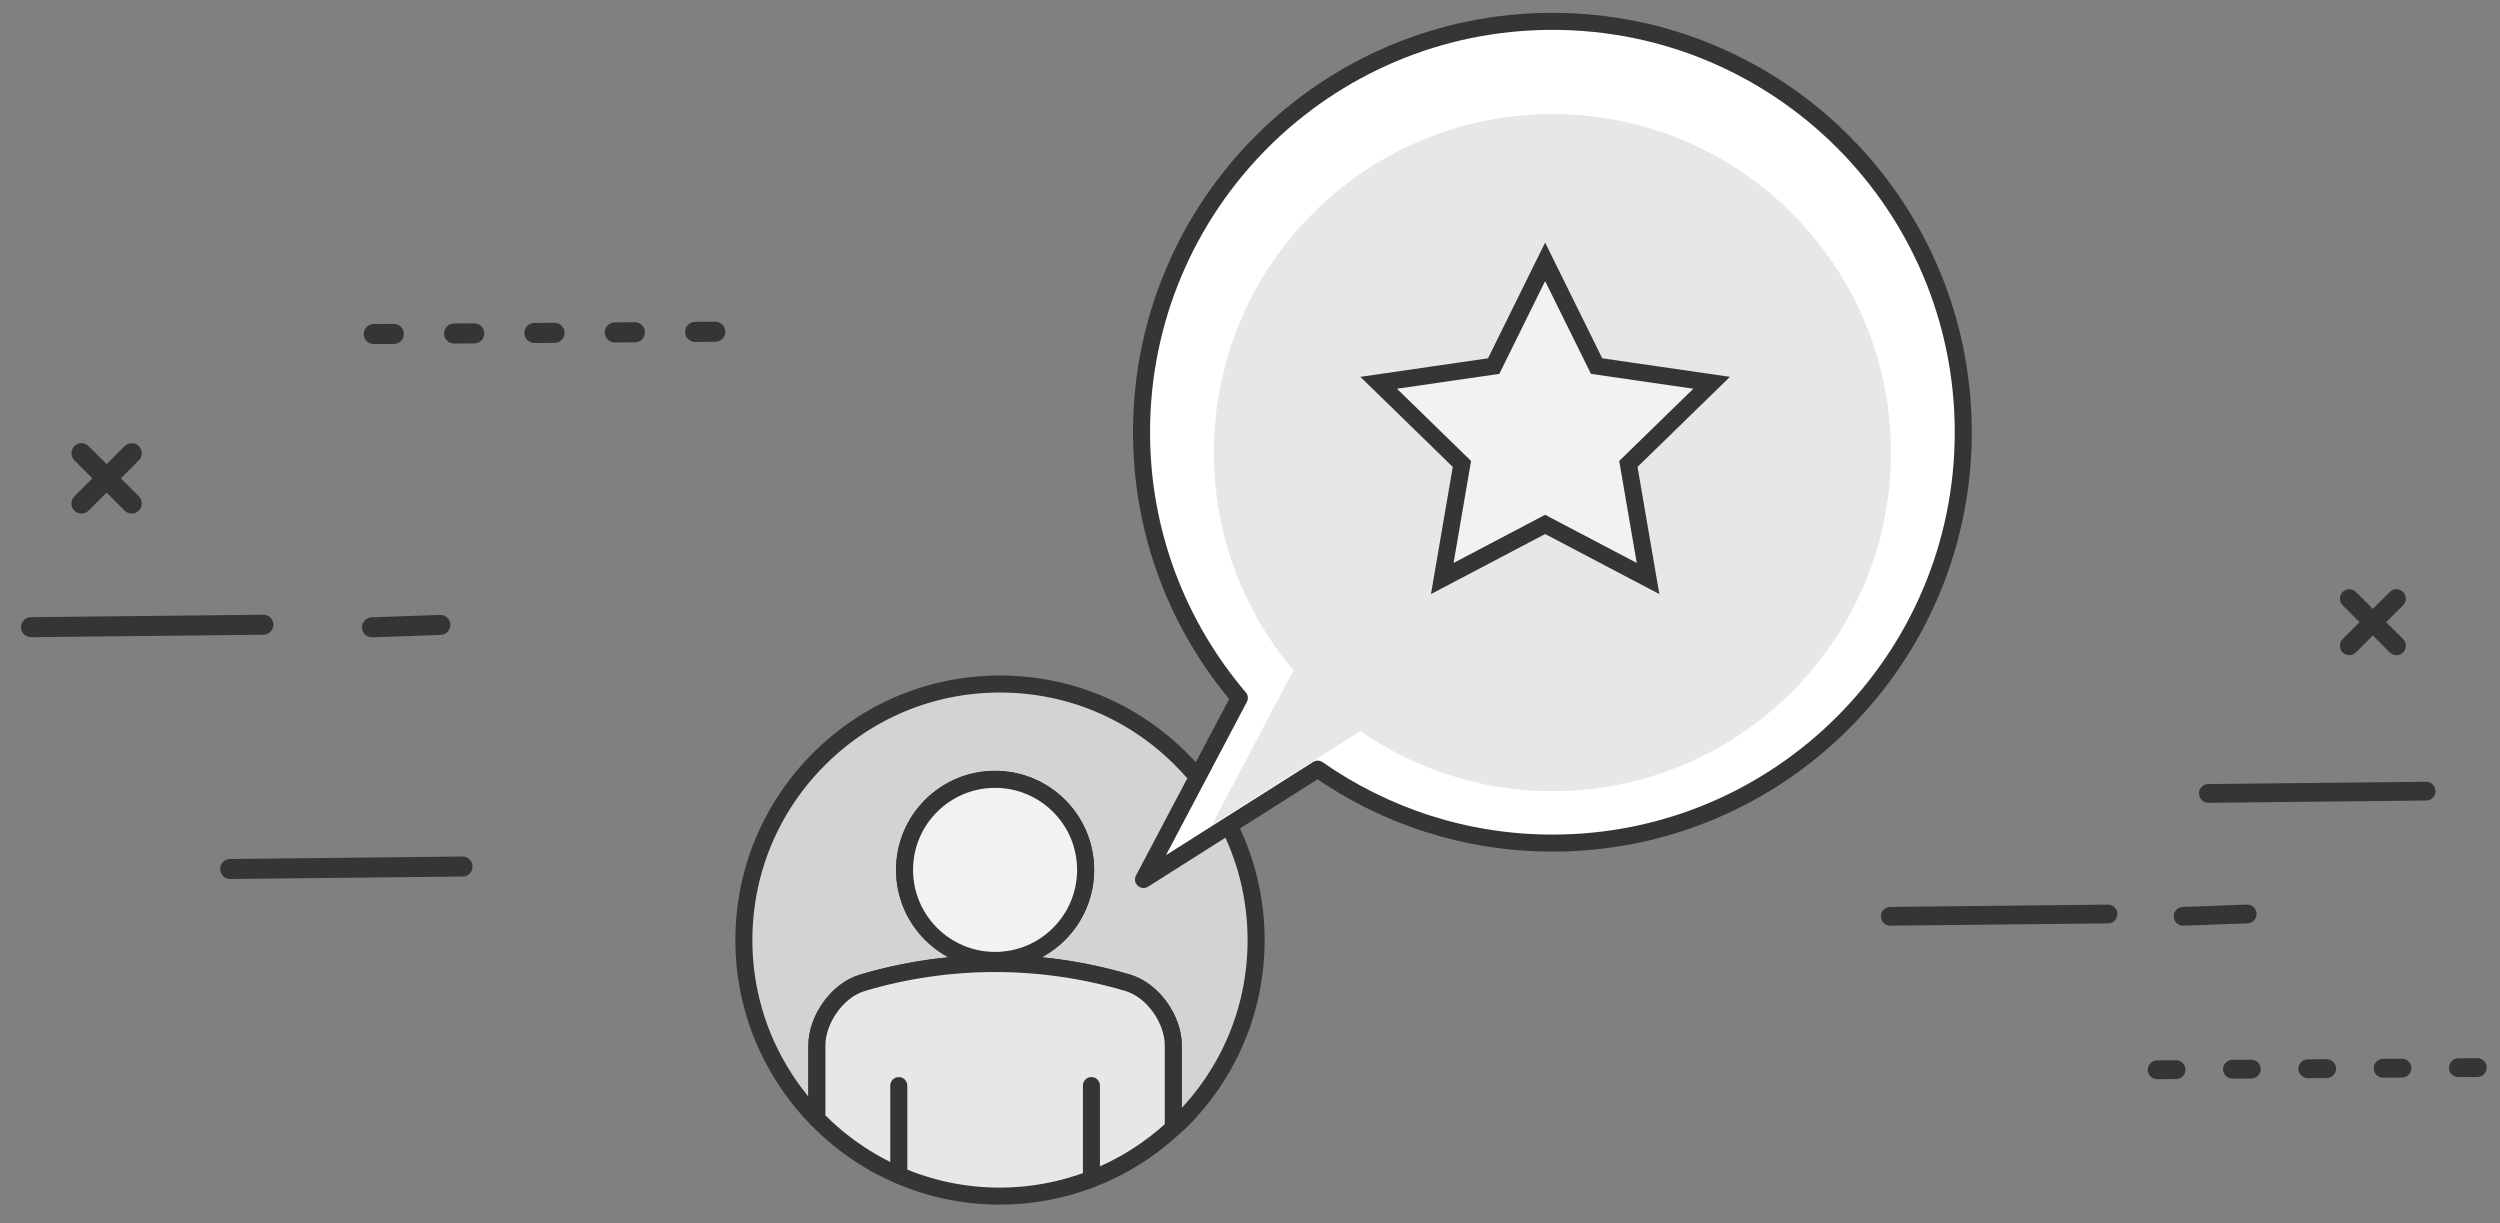 <?xml version="1.0" encoding="utf-8"?>
<!-- Generator: Adobe Illustrator 16.0.0, SVG Export Plug-In . SVG Version: 6.00 Build 0)  -->
<!DOCTYPE svg PUBLIC "-//W3C//DTD SVG 1.1//EN" "http://www.w3.org/Graphics/SVG/1.1/DTD/svg11.dtd">
<svg version="1.1" id="图层_1" xmlns="http://www.w3.org/2000/svg" xmlns:xlink="http://www.w3.org/1999/xlink" x="0px" y="0px"
	 width="440.5px" height="215.5px" viewBox="0 0 440.5 215.5" enable-background="new 0 0 440.5 215.5" xml:space="preserve">
<rect x="0" y="0" width="440.5" height="215.5" fill="#808080" stroke="none"/>
<g>
	<g>
		<path fill="#363435" d="M24.467,87.464c0.69,0.69,0.69,1.813,0,2.505c-0.69,0.69-1.812,0.69-2.505,0l-8.855-8.859
			c-0.689-0.69-0.689-1.809,0-2.502c0.689-0.694,1.812-0.694,2.504,0L24.467,87.464z"/>
		<path fill="#363435" d="M15.607,89.97c-0.69,0.69-1.812,0.69-2.504,0c-0.687-0.693-0.687-1.815,0-2.505l8.858-8.855
			c0.69-0.694,1.812-0.694,2.503,0c0.692,0.693,0.692,1.812,0,2.502L15.607,89.97z"/>
		<path fill="#363435" d="M5.477,112.274c-0.975,0.006-1.772-0.773-1.775-1.75c-0.011-0.971,0.773-1.771,1.746-1.775l40.945-0.434
			c0.975-0.004,1.77,0.778,1.779,1.751c0.006,0.977-0.777,1.771-1.751,1.777L5.477,112.274z"/>
		<path fill="#363435" d="M65.607,112.301c-0.973,0.036-1.792-0.725-1.825-1.7c-0.035-0.974,0.726-1.792,1.701-1.827l12.044-0.43
			c0.973-0.032,1.79,0.727,1.824,1.701c0.034,0.973-0.727,1.792-1.7,1.825L65.607,112.301z"/>
		<path fill="#363435" d="M40.57,154.878c-0.971,0.009-1.77-0.773-1.776-1.752c-0.007-0.971,0.774-1.768,1.75-1.772l40.944-0.433
			c0.973-0.007,1.769,0.776,1.778,1.747c0.007,0.976-0.775,1.771-1.748,1.78L40.57,154.878z"/>
		<path fill="#363435" d="M65.866,60.627c-0.976,0.007-1.776-0.781-1.78-1.756c-0.005-0.977,0.781-1.778,1.756-1.782l3.542-0.024
			c0.974-0.006,1.775,0.78,1.779,1.757c0.008,0.975-0.78,1.776-1.756,1.781L65.866,60.627L65.866,60.627z M126.015,56.682
			c0.979-0.004,1.776,0.783,1.783,1.759c0.007,0.974-0.78,1.774-1.758,1.779l-3.54,0.028c-0.979,0.004-1.775-0.78-1.782-1.76
			c-0.005-0.978,0.78-1.776,1.757-1.783L126.015,56.682L126.015,56.682z M111.857,56.775c0.979-0.004,1.776,0.783,1.783,1.762
			c0.005,0.976-0.781,1.772-1.758,1.78l-3.541,0.025c-0.976,0.006-1.775-0.784-1.783-1.76c-0.006-0.978,0.784-1.774,1.759-1.783
			L111.857,56.775L111.857,56.775z M97.698,56.874c0.976-0.007,1.776,0.78,1.781,1.759c0.007,0.978-0.78,1.774-1.757,1.779
			l-3.541,0.028c-0.975,0.004-1.776-0.783-1.781-1.76c-0.007-0.977,0.781-1.775,1.756-1.781L97.698,56.874L97.698,56.874z
			 M83.54,56.969c0.978-0.007,1.775,0.78,1.783,1.759c0.006,0.977-0.781,1.774-1.759,1.779l-3.535,0.025
			c-0.981,0.008-1.776-0.779-1.787-1.755c-0.006-0.978,0.783-1.779,1.76-1.783L83.54,56.969z"/>
	</g>
	<g>
		<g>
			<path fill="#363435" d="M423.423,112.606c0.647,0.647,0.647,1.699,0,2.347s-1.696,0.647-2.346,0l-8.303-8.301
				c-0.646-0.647-0.646-1.697,0-2.345c0.646-0.65,1.698-0.65,2.347,0L423.423,112.606z"/>
			<path fill="#363435" d="M415.122,114.953c-0.648,0.647-1.7,0.647-2.349,0c-0.644-0.65-0.644-1.701,0-2.347l8.304-8.3
				c0.646-0.65,1.698-0.65,2.346,0c0.647,0.647,0.647,1.696,0,2.344L415.122,114.953z"/>
		</g>
		<path fill="#363435" d="M333.082,163.104c-0.916,0.004-1.661-0.727-1.665-1.641c-0.009-0.911,0.724-1.657,1.638-1.665
			l38.375-0.404c0.914-0.009,1.66,0.729,1.666,1.638c0.008,0.916-0.727,1.66-1.638,1.666L333.082,163.104z"/>
		<path fill="#363435" d="M384.723,163.104c-0.911,0.031-1.678-0.681-1.713-1.595c-0.033-0.913,0.68-1.68,1.595-1.711l11.289-0.404
			c0.914-0.032,1.677,0.679,1.711,1.592c0.03,0.916-0.682,1.681-1.593,1.712L384.723,163.104z"/>
		<path fill="#363435" d="M389.118,141.454c-0.906,0.01-1.656-0.725-1.662-1.64c-0.007-0.91,0.726-1.657,1.637-1.663l38.378-0.406
			c0.91-0.007,1.656,0.729,1.665,1.641c0.008,0.913-0.728,1.657-1.637,1.668L389.118,141.454z"/>
		<path fill="#363435" d="M380.108,190.152c-0.915,0.007-1.665-0.731-1.67-1.646c-0.004-0.916,0.731-1.668,1.647-1.671l3.32-0.022
			c0.911-0.006,1.662,0.73,1.667,1.646s-0.73,1.667-1.647,1.671L380.108,190.152L380.108,190.152z M436.482,186.455
			c0.918-0.007,1.665,0.731,1.67,1.646c0.008,0.914-0.73,1.665-1.646,1.669l-3.316,0.025c-0.919,0.006-1.665-0.731-1.671-1.648
			c-0.005-0.919,0.729-1.668,1.646-1.671L436.482,186.455L436.482,186.455z M423.213,186.544c0.916-0.005,1.666,0.733,1.672,1.65
			c0.002,0.914-0.733,1.662-1.649,1.669l-3.315,0.024c-0.918,0.005-1.666-0.735-1.671-1.649c-0.007-0.917,0.733-1.664,1.646-1.67
			L423.213,186.544L423.213,186.544z M409.943,186.635c0.914-0.007,1.664,0.73,1.669,1.647c0.009,0.919-0.73,1.666-1.646,1.67
			l-3.317,0.024c-0.915,0.008-1.664-0.731-1.67-1.647c-0.007-0.917,0.731-1.664,1.646-1.67L409.943,186.635L409.943,186.635z
			 M396.671,186.723c0.919-0.006,1.665,0.73,1.672,1.648c0.005,0.916-0.732,1.664-1.647,1.669l-3.315,0.024
			c-0.92,0.005-1.665-0.732-1.675-1.646c-0.004-0.916,0.733-1.666,1.65-1.671L396.671,186.723z"/>
	</g>
	<g>
		<path fill="#D1D3D4" stroke="#363435" stroke-width="3" stroke-linejoin="round" stroke-miterlimit="10" d="M210.313,136.143
			c-0.709-0.821-1.456-1.617-2.23-2.391c-8.542-8.547-19.863-13.236-31.912-13.228c-12.046,0-23.392,4.718-31.932,13.293
			c-8.494,8.532-13.168,19.837-13.168,31.839c-0.004,12.249,4.916,23.357,12.865,31.493c0-3.404,0-7.335,0-12.989
			c0.009-4.442,3.506-9.608,7.943-10.966c15.3-4.563,31.611-4.563,46.913,0c4.445,1.357,7.937,6.512,7.941,10.966
			c0,6.56,0,10.809,0,14.595c0.473-0.439,0.969-0.844,1.429-1.302c8.498-8.527,13.17-19.819,13.165-31.813
			c-0.006-6.851-1.536-13.48-4.427-19.495 M175.333,169.226c-8.807,0-15.947-7.141-15.947-15.951
			c0-8.813,7.139-15.952,15.947-15.952c8.81,0,15.954,7.14,15.954,15.952C191.288,162.085,184.143,169.226,175.333,169.226z"/>
		<path fill="#E6E7E8" stroke="#363435" stroke-width="3" stroke-linejoin="round" stroke-miterlimit="10" d="M198.791,173.195
			c-15.301-4.563-31.612-4.563-46.912,0c-4.437,1.357-7.934,6.524-7.943,10.967c0,5.655,0,9.586,0,12.989
			c4.091,4.186,8.981,7.584,14.43,9.937v-15.807v15.807c5.472,2.36,11.497,3.677,17.828,3.672c5.603,0,11.034-1.058,16.116-3.007
			v-16.472v16.472c5.284-2.024,10.155-5.058,14.422-8.998c0-3.786,0-8.035,0-14.595
			C206.728,179.708,203.235,174.553,198.791,173.195z"/>
		
			<circle fill="#F1F2F1" stroke="#363435" stroke-width="3" stroke-linejoin="round" stroke-miterlimit="10" cx="175.333" cy="153.273" r="15.952"/>
		<g>
			<g>
				<g>
					<g>
						<path fill="#FFFFFF" stroke="#363435" stroke-width="3" stroke-linejoin="round" stroke-miterlimit="10" d="M273.543,3.762
							c-39.997,0-72.406,32.4-72.406,72.401c0,17.863,6.489,34.18,17.235,46.817l-16.884,31.985l30.69-19.442
							c11.729,8.19,25.966,13.03,41.364,13.03c39.973,0,72.384-32.42,72.384-72.391C345.928,36.163,313.518,3.762,273.543,3.762z"/>
					</g>
				</g>
			</g>
		</g>
		<g>
			<g>
				<g>
					<g>
						<path fill="#E6E7E8" stroke="#E6E7E8" stroke-width="0.818" stroke-miterlimit="10" d="M273.54,20.507
							c-32.727,0-59.249,26.513-59.249,59.245c0,14.617,5.311,27.97,14.104,38.311l-13.815,26.173l25.113-15.91
							c9.598,6.702,21.247,10.665,33.846,10.665c32.711,0,59.233-26.529,59.233-59.239C332.771,47.021,306.252,20.507,273.54,20.507
							z"/>
					</g>
				</g>
			</g>
		</g>
		<polygon fill="#F1F2F1" stroke="#363435" stroke-width="3" stroke-miterlimit="10" points="272.251,46.135 281.323,64.504 
			301.591,67.447 286.918,81.747 290.385,101.933 272.251,92.402 254.128,101.933 257.589,81.747 242.918,67.447 263.184,64.504 		
			"/>
	</g>
</g>
</svg>
